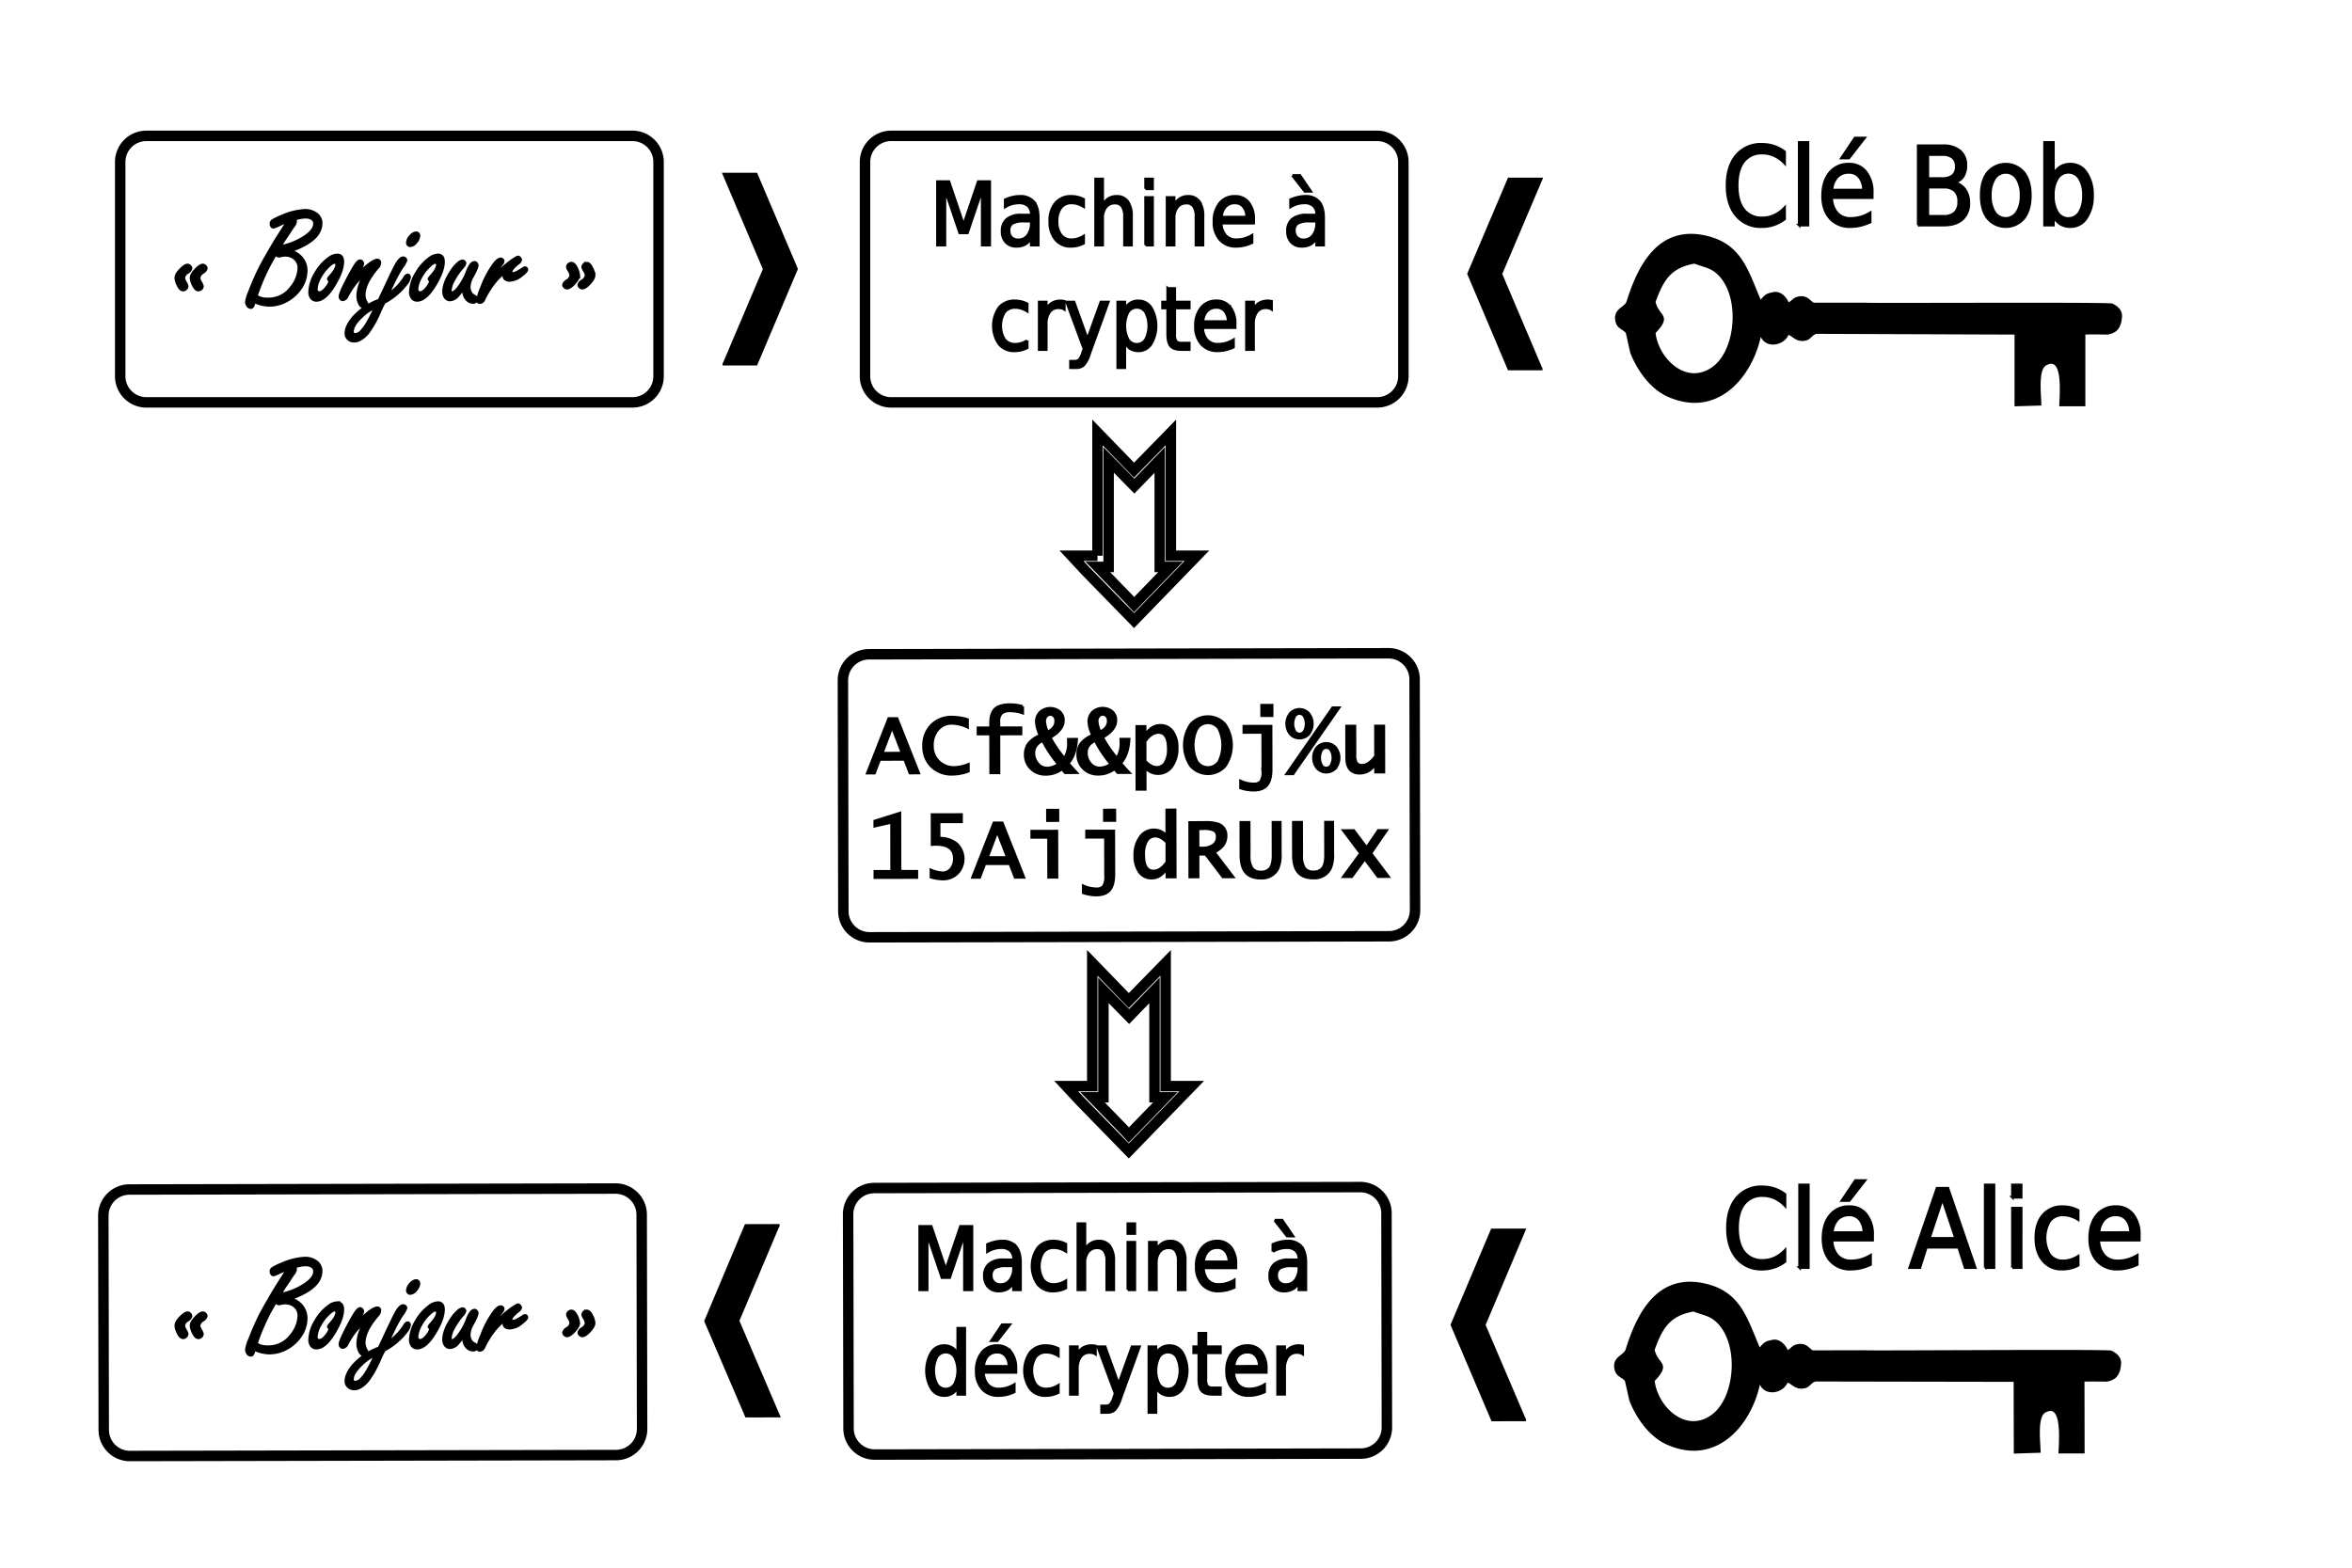 <svg xmlns="http://www.w3.org/2000/svg" width="900" height="600" viewBox="0 0 900 600">
  <defs>
    <style>
      .cls-1 {
        fill: none;
        stroke-width: 4px;
      }

      .cls-1, .cls-2 {
        stroke: #000;
        fill-rule: evenodd;
      }

      .cls-2 {
        stroke-width: 1px;
      }
    </style>
  </defs>
  <g id="Plan_de_travail_1" data-name="Plan de travail 1">
    <g id="Partie_2" data-name="Partie 2">
      <path id="Rectangle_arrondi_1" data-name="Rectangle arrondi 1" class="cls-1" d="M49.519,455.259l186-.366a10,10,0,0,1,10.02,9.981l0.161,82a10,10,0,0,1-9.98,10.019l-186,.366a10,10,0,0,1-10.02-9.98l-0.161-82A10,10,0,0,1,49.519,455.259Z"/>
      <path id="_Bonjour_" data-name="« Bonjour »" class="cls-2" d="M69.193,103.036q-1.931,1.878-1.931,3.359a7.391,7.391,0,0,0,.82,2.724q0.9,1.905,2.01,1.9a1.465,1.465,0,0,0,1.058-.476,1.439,1.439,0,0,0,.476-1.031,4.6,4.6,0,0,0-.661-1.481,3.91,3.91,0,0,1-.635-1.746,2.938,2.938,0,0,1,1.481-1.984,2.623,2.623,0,0,0,1.3-1.613,1.364,1.364,0,0,0-.423-0.846,1.26,1.26,0,0,0-.952-0.423q-0.926,0-2.539,1.613h0Zm5.845,0q-1.931,1.93-1.931,3.359a7.385,7.385,0,0,0,.82,2.724q0.9,1.905,2.01,1.9a1.552,1.552,0,0,0,1.084-.476,1.478,1.478,0,0,0,.45-1.031,4.959,4.959,0,0,0-.661-1.481,3.91,3.91,0,0,1-.635-1.746,2.939,2.939,0,0,1,1.481-1.984,2.623,2.623,0,0,0,1.3-1.613,1.364,1.364,0,0,0-.423-0.846,1.259,1.259,0,0,0-.952-0.423q-0.952,0-2.539,1.613h0Zm42.794-10.077q5.052-3.174,5.052-7.538a4.333,4.333,0,0,0-1.746-3.518,7.043,7.043,0,0,0-4.549-1.4,24.837,24.837,0,0,0-8.755,2.2,19.736,19.736,0,0,0-3.6,1.772,1.327,1.327,0,0,0-.555,1.19,1.523,1.523,0,0,0,.291.926,0.841,0.841,0,0,0,.687.4,9.111,9.111,0,0,0,1.984-.793,27.042,27.042,0,0,1,3.306-1.375q-0.635,1.085-1.322,2.142-2.883,4.47-4.417,7.062-3.492,6-4.6,8.146a103.506,103.506,0,0,0-4.179,9.548,14.37,14.37,0,0,0-1.164,3.888,2.25,2.25,0,0,0,.4,1.243,1.579,1.579,0,0,0,1.322.873q0.74,0,1.084-1.243,0.053-.238.291-0.952a14.273,14.273,0,0,0,5.713,1.348,13.784,13.784,0,0,0,6.638-1.745,15.091,15.091,0,0,0,5.263-4.734,12.09,12.09,0,0,0,2.2-6.877A7.434,7.434,0,0,0,115,98.222a9.529,9.529,0,0,0-3.756-2.248,28.306,28.306,0,0,0,6.586-3.015h0Zm-8.411-2.09Q110.9,88.7,111.193,88.2q0.768-1.164,1.058-1.561a3.511,3.511,0,0,0,.873-1.851,1.032,1.032,0,0,0-.45-0.846,17.113,17.113,0,0,1,2.249-.6,10.79,10.79,0,0,1,1.983-.2,4.334,4.334,0,0,1,2.222.476,2.2,2.2,0,0,1,1.216,1.984q0,2.751-4.6,5.528a25.056,25.056,0,0,1-8.463,3.2,36.713,36.713,0,0,1,2.142-3.465h0Zm-8.569,15.287a70.174,70.174,0,0,1,4.761-9.019,1.26,1.26,0,0,0,1.058.926,2.174,2.174,0,0,0,.476-0.053,9.8,9.8,0,0,1,1.957-.291,5.434,5.434,0,0,1,3.041.846,4.506,4.506,0,0,1,2.2,3.941,12.31,12.31,0,0,1-2.883,7.432,10.751,10.751,0,0,1-9.019,4.47,8.354,8.354,0,0,1-3.015-.45,9.785,9.785,0,0,1-1.322-.688,76.173,76.173,0,0,1,2.751-7.114h0ZM125.9,98.751a17.8,17.8,0,0,0-5.105,5.713,14.723,14.723,0,0,0-2.327,7.353,3.692,3.692,0,0,0,.37,1.719,2.362,2.362,0,0,0,2.248,1.428q3.306,0,6.85-5.845,3.254-5.4,3.253-8.913,0-2.645-2.168-2.645a5.645,5.645,0,0,0-3.121,1.19h0Zm0,9.68a8.211,8.211,0,0,1-1.032,1.64q-1.455,1.905-2.724,1.9a1.036,1.036,0,0,1-.873-0.476,1.362,1.362,0,0,1-.238-0.793,9.991,9.991,0,0,1,1.3-4.258,16.691,16.691,0,0,1,3.227-4.364q1.639-1.639,2.486-1.64a0.7,0.7,0,0,1,.661.4,0.793,0.793,0,0,1,.132.423q0,1.64-2.38,4.311a3.6,3.6,0,0,0-.846,1.164,1.448,1.448,0,0,0,.661.82,5.091,5.091,0,0,1-.37.872h0Zm12.166-5.818a3.373,3.373,0,0,0,.767-1.667,1.164,1.164,0,0,0-.37-0.846,0.939,0.939,0,0,0-.661-0.317q-0.715,0-1.72,1.454-1,1.482-2.75,4.761-3.253,6.057-3.253,7.485a1.288,1.288,0,0,0,.37.952,0.96,0.96,0,0,0,.74.318,2.185,2.185,0,0,0,1.693-1.4q3.094-5.846,6.692-8.146a15.29,15.29,0,0,0-2.7,7.908,6.437,6.437,0,0,0,.714,3.147,2.137,2.137,0,0,0,1.825,1.375,1.082,1.082,0,0,0,.82-0.37,0.834,0.834,0,0,0,.317-0.608,2.054,2.054,0,0,0-.37-0.952,5.318,5.318,0,0,1-.794-2.777q0-4.5,5.052-10.395a3.135,3.135,0,0,0,.926-1.877,0.962,0.962,0,0,0-1.032-1.138q-1.878,0-7.405,5.4-0.318.317-.661,0.634a28.107,28.107,0,0,1,1.8-2.935h0ZM135.182,121.5q-2.829,3.333-2.83,6.11a2.71,2.71,0,0,0,.635,1.825,3.159,3.159,0,0,0,2.486,1.163,4.716,4.716,0,0,0,2.433-.687,10.471,10.471,0,0,0,2.989-2.645,39.964,39.964,0,0,0,4.39-7.855,36.088,36.088,0,0,1,1.773-3.65,25.554,25.554,0,0,0,8.569-7.274,4.835,4.835,0,0,0,1.111-2.459,0.854,0.854,0,0,0-.238-0.582,0.653,0.653,0,0,0-.5-0.238,1.768,1.768,0,0,0-1.19,1,20.948,20.948,0,0,1-2.936,3.729,22.071,22.071,0,0,1-3.306,2.645q0.714-1.8,2.275-4.946a54.454,54.454,0,0,1,2.935-5.263,9.23,9.23,0,0,0,1.587-2.751,1,1,0,0,0-.317-0.661,1.075,1.075,0,0,0-.741-0.317q-1.244,0-2.8,2.778-1.005,1.8-4.311,8.913l-1.614,3.412-0.529,1.11a24.474,24.474,0,0,0-9.865,6.639h0Zm3.095,5.237a3.5,3.5,0,0,1-2.354,1.243,1.01,1.01,0,0,1-.767-0.278,1.168,1.168,0,0,1-.265-0.833q0-2.355,3.333-5.5a16.66,16.66,0,0,1,5.342-3.7q-3.227,7.062-5.289,9.072h0Zm18.99-36.579a4.015,4.015,0,0,0-1.4,2.671,1.3,1.3,0,0,0,.291.873,1.107,1.107,0,0,0,.846.37,3.011,3.011,0,0,0,2.143-1.3,3.955,3.955,0,0,0,1.163-2.46,1.064,1.064,0,0,0-1.19-1.217,2.823,2.823,0,0,0-1.851,1.058h0Zm7.167,8.6a17.792,17.792,0,0,0-5.1,5.713A14.715,14.715,0,0,0,157,111.817a3.7,3.7,0,0,0,.37,1.719,2.363,2.363,0,0,0,2.249,1.428q3.306,0,6.85-5.845,3.253-5.4,3.253-8.913,0-2.645-2.169-2.645a5.645,5.645,0,0,0-3.121,1.19h0Zm0,9.68a8.16,8.16,0,0,1-1.031,1.64q-1.455,1.905-2.724,1.9a1.036,1.036,0,0,1-.873-0.476,1.355,1.355,0,0,1-.238-0.793,9.991,9.991,0,0,1,1.3-4.258,16.686,16.686,0,0,1,3.226-4.364q1.639-1.639,2.487-1.64a0.7,0.7,0,0,1,.661.4,0.793,0.793,0,0,1,.132.423q0,1.64-2.38,4.311a3.594,3.594,0,0,0-.847,1.164,1.452,1.452,0,0,0,.662.82,5.058,5.058,0,0,1-.371.872h0Zm12.987,3.518a4.653,4.653,0,0,0,1.243,2.751,3.373,3.373,0,0,0,2.406,1.058,1.493,1.493,0,0,0,.992-0.344,1.04,1.04,0,0,0,.41-0.82,1.192,1.192,0,0,0-.582-1.111,5.693,5.693,0,0,1-1.454-1.005,4.539,4.539,0,0,1-.873-2.8,8.548,8.548,0,0,1,1.243-3.835q1.825-3.332,1.825-4.284a1.18,1.18,0,0,0-.344-0.82,0.956,0.956,0,0,0-.714-0.344,2,2,0,0,0-1.455.926,9.07,9.07,0,0,0-1.243,2.354,24.716,24.716,0,0,1-2.142,4.443q-2.408,3.862-3.756,3.861a0.612,0.612,0,0,1-.489-0.2,0.839,0.839,0,0,1-.172-0.569,9.673,9.673,0,0,1,1.322-4.02,27.11,27.11,0,0,1,3.333-4.813,3.349,3.349,0,0,0,.978-1.64,0.874,0.874,0,0,0-.264-0.582A0.961,0.961,0,0,0,177,99.836a2.965,2.965,0,0,0-1.692.872,13.882,13.882,0,0,0-2.672,3.148q-2.909,4.418-2.909,7.829a3.674,3.674,0,0,0,.5,1.957,2.238,2.238,0,0,0,2.01,1.163,4.259,4.259,0,0,0,3.041-1.692,27.794,27.794,0,0,0,2.01-2.539q0.079,1.137.133,1.375h0Zm13.2-9.125,1.4-1.772a2.164,2.164,0,0,0,.529-1.111,0.8,0.8,0,0,0-.344-0.661,1.058,1.058,0,0,0-.635-0.212q-1.03,0-2.565,1.983a36.62,36.62,0,0,0-4.761,9.019,20.955,20.955,0,0,0-1.534,4.814,0.843,0.843,0,0,0,.979.926,1.776,1.776,0,0,0,1.507-1.217,36.741,36.741,0,0,1,3.254-5.475,26.148,26.148,0,0,1,4.919-5.078,2.846,2.846,0,0,0-.555,1.507,1.42,1.42,0,0,0,.608,1.323,2.869,2.869,0,0,0,1.56.45,7.477,7.477,0,0,0,4.417-1.746q2.221-1.64,2.222-2.433a0.709,0.709,0,0,0-.238-0.5,0.609,0.609,0,0,0-.423-0.211,1.54,1.54,0,0,0-.794.317q-2.776,1.878-3.914,1.878a0.576,0.576,0,0,1-.688-0.609q0-1.083,2.7-3.226a2.222,2.222,0,0,0,1-1.3,1,1,0,0,0-.238-0.582,1.063,1.063,0,0,0-.793-0.582,2.7,2.7,0,0,0-.873.4,24.8,24.8,0,0,0-2.592,1.772,51.563,51.563,0,0,0-5.978,5.422,13.972,13.972,0,0,1,1.825-3.095h0Zm32.8-1.64a1.481,1.481,0,0,0-.45,1.032,4.741,4.741,0,0,0,.661,1.455,3.918,3.918,0,0,1,.635,1.772,2.937,2.937,0,0,1-1.481,1.983,2.56,2.56,0,0,0-1.323,1.587,1.286,1.286,0,0,0,.424.847,1.341,1.341,0,0,0,.978.423q0.978,0,2.539-1.587,1.931-1.984,1.931-3.333a7.23,7.23,0,0,0-.82-2.75q-0.9-1.905-2.01-1.905a1.553,1.553,0,0,0-1.084.476h0Zm-5.872,0a1.481,1.481,0,0,0-.45,1.032,4.755,4.755,0,0,0,.662,1.455,3.914,3.914,0,0,1,.634,1.772,2.937,2.937,0,0,1-1.481,1.983,2.552,2.552,0,0,0-1.3,1.587,1.289,1.289,0,0,0,.423.847,1.345,1.345,0,0,0,.979.423q0.952,0,2.513-1.587,1.93-1.984,1.93-3.333a7.212,7.212,0,0,0-.82-2.75q-0.9-1.905-2.01-1.905a1.555,1.555,0,0,0-1.084.476h0Z"/>
      <path id="Rectangle_arrondi_1-2" data-name="Rectangle arrondi 1" class="cls-1" d="M334.518,454.7l186-.366a10,10,0,0,1,10.019,9.98l0.162,82a10,10,0,0,1-9.981,10.02l-186,.366a10,10,0,0,1-10.02-9.981l-0.161-82A10,10,0,0,1,334.518,454.7Z"/>
      <path id="Machine_à_décrypter" data-name="Machine à décrypter" class="cls-2" d="M351.925,493.658h2.865V472.32l5.648,16.667H363.4l5.648-16.667v21.338h2.881v-24.3h-4.411l-5.6,16.537-5.583-16.537h-4.411v24.3Zm35.889-9.163v0.667a7.529,7.529,0,0,1-1.351,4.7,4.3,4.3,0,0,1-3.6,1.766,3.49,3.49,0,0,1-2.571-.936,3.4,3.4,0,0,1-.944-2.531,3.132,3.132,0,0,1,1.261-2.832,8.819,8.819,0,0,1,4.533-.83h2.669Zm0.944-7.455a6.627,6.627,0,0,0-5.322-2.05,12.146,12.146,0,0,0-2.71.317,16.821,16.821,0,0,0-2.873.952v2.767a10.374,10.374,0,0,1,2.572-1.123,10.093,10.093,0,0,1,2.734-.374,4.862,4.862,0,0,1,3.434,1.131,4.143,4.143,0,0,1,1.221,3.2v0.293h-3.776a8.382,8.382,0,0,0-5.526,1.563,5.735,5.735,0,0,0-1.847,4.638,5.885,5.885,0,0,0,1.481,4.208,5.24,5.24,0,0,0,4,1.57,6.69,6.69,0,0,0,3.377-.789,6.12,6.12,0,0,0,2.287-2.45v2.767h2.7v-10.4Q390.516,479.091,388.758,477.04Zm16.813-1.765a10.429,10.429,0,0,0-2.441-.285,7.55,7.55,0,0,0-6.03,2.555,12.261,12.261,0,0,0-.025,14,7.3,7.3,0,0,0,5.892,2.588,10.854,10.854,0,0,0,2.564-.293,10.2,10.2,0,0,0,2.335-.879v-2.767a9.844,9.844,0,0,1-2.287,1.05,7.886,7.886,0,0,1-2.319.35,4.889,4.889,0,0,1-4.085-1.847,10,10,0,0,1,0-10.368,4.892,4.892,0,0,1,4.085-1.847,7.886,7.886,0,0,1,2.319.35,9.881,9.881,0,0,1,2.287,1.049v-2.8A10.14,10.14,0,0,0,405.571,475.275Zm19.165,1.66a5,5,0,0,0-4.272-1.945,5.641,5.641,0,0,0-3.036.813,6.912,6.912,0,0,0-2.27,2.458v-9.928H412.44v25.325h2.718v-10.3a6.478,6.478,0,0,1,1.261-4.216,4.205,4.205,0,0,1,3.443-1.546,3.116,3.116,0,0,1,2.718,1.286,6.717,6.717,0,0,1,.911,3.873v10.905h2.7v-11A9.457,9.457,0,0,0,424.736,476.935Zm6.828,16.723h2.686V475.429h-2.686v18.229Zm0-21.533h2.686v-3.792h-2.686v3.792Zm20.516,4.81a5,5,0,0,0-4.272-1.945,5.636,5.636,0,0,0-3.036.813,6.912,6.912,0,0,0-2.27,2.458v-2.832h-2.718v18.229H442.5v-10.3a6.478,6.478,0,0,1,1.261-4.216,4.2,4.2,0,0,1,3.442-1.546,3.113,3.113,0,0,1,2.718,1.286,6.709,6.709,0,0,1,.912,3.873v10.905h2.7v-11A9.457,9.457,0,0,0,452.08,476.935Zm18.929,0.423a6.391,6.391,0,0,0-5.233-2.368,7.215,7.215,0,0,0-5.867,2.628,10.811,10.811,0,0,0-2.173,7.105,9.877,9.877,0,0,0,2.287,6.868,7.954,7.954,0,0,0,6.225,2.539,13.413,13.413,0,0,0,3.085-.358,15,15,0,0,0,2.97-1.041V489.9a12.585,12.585,0,0,1-2.889,1.269,10.768,10.768,0,0,1-3.019.423,5.418,5.418,0,0,1-4.175-1.619,7.336,7.336,0,0,1-1.685-4.712h12.4V483.8A9.9,9.9,0,0,0,471.009,477.358Zm-10.376,5.574a6.237,6.237,0,0,1,1.555-3.987,4.785,4.785,0,0,1,3.621-1.416,3.923,3.923,0,0,1,3.19,1.465,6.12,6.12,0,0,1,1.237,3.922ZM497.01,484.5v0.667a7.529,7.529,0,0,1-1.351,4.7,4.3,4.3,0,0,1-3.6,1.766,3.49,3.49,0,0,1-2.571-.936,3.4,3.4,0,0,1-.944-2.531,3.132,3.132,0,0,1,1.261-2.832,8.819,8.819,0,0,1,4.533-.83h2.669Zm0.944-7.455a6.627,6.627,0,0,0-5.322-2.05,12.146,12.146,0,0,0-2.71.317,16.821,16.821,0,0,0-2.873.952v2.767a10.374,10.374,0,0,1,2.572-1.123,10.093,10.093,0,0,1,2.734-.374,4.862,4.862,0,0,1,3.434,1.131,4.143,4.143,0,0,1,1.221,3.2v0.293h-3.776a8.382,8.382,0,0,0-5.526,1.563,5.735,5.735,0,0,0-1.847,4.638,5.885,5.885,0,0,0,1.481,4.208,5.24,5.24,0,0,0,4,1.57,6.69,6.69,0,0,0,3.377-.789,6.12,6.12,0,0,0,2.287-2.45v2.767h2.7v-10.4Q499.712,479.091,497.954,477.04ZM487.749,467l4.769,6.087h2.246L490.63,467h-2.881ZM364.334,515.779a5.877,5.877,0,0,0-3.117-.789,5.688,5.688,0,0,0-4.842,2.636,13.829,13.829,0,0,0,0,13.868,5.688,5.688,0,0,0,4.842,2.636,5.877,5.877,0,0,0,3.117-.789,5.948,5.948,0,0,0,2.14-2.417v2.734h2.7V508.333h-2.7V518.2A5.954,5.954,0,0,0,364.334,515.779Zm-5.819,3.6a3.951,3.951,0,0,1,6.73,0,11.548,11.548,0,0,1,0,10.368,3.951,3.951,0,0,1-6.73,0A11.615,11.615,0,0,1,358.515,519.376Zm28.312-2.018a6.391,6.391,0,0,0-5.233-2.368,7.215,7.215,0,0,0-5.867,2.628,10.811,10.811,0,0,0-2.173,7.1,9.877,9.877,0,0,0,2.287,6.868,7.954,7.954,0,0,0,6.225,2.539,13.413,13.413,0,0,0,3.085-.358,15,15,0,0,0,2.97-1.041V529.9a12.585,12.585,0,0,1-2.889,1.269,10.773,10.773,0,0,1-3.019.423,5.418,5.418,0,0,1-4.175-1.619,7.336,7.336,0,0,1-1.685-4.712h12.4v-1.465A9.9,9.9,0,0,0,386.827,517.358Zm-10.376,5.574a6.242,6.242,0,0,1,1.554-3.987,4.788,4.788,0,0,1,3.622-1.416,3.923,3.923,0,0,1,3.19,1.465,6.12,6.12,0,0,1,1.237,3.922Zm2.914-9.814h2.246l4.768-6.12h-2.913Zm23.323,2.157a10.429,10.429,0,0,0-2.441-.285,7.553,7.553,0,0,0-6.031,2.555,12.264,12.264,0,0,0-.024,14,7.3,7.3,0,0,0,5.892,2.588,10.845,10.845,0,0,0,2.563-.293,10.189,10.189,0,0,0,2.336-.879v-2.766a9.9,9.9,0,0,1-2.287,1.049,7.886,7.886,0,0,1-2.319.35,4.889,4.889,0,0,1-4.085-1.847,10,10,0,0,1,0-10.368,4.892,4.892,0,0,1,4.085-1.847,7.92,7.92,0,0,1,2.319.35,9.863,9.863,0,0,1,2.287,1.05v-2.8A10.188,10.188,0,0,0,402.688,515.275Zm16.471-.123c-0.271-.054-0.52-0.094-0.748-0.122a5.3,5.3,0,0,0-.619-0.04,6.4,6.4,0,0,0-3.3.8,5.837,5.837,0,0,0-2.213,2.466v-2.832h-2.718v18.229h2.718v-9.6a7.892,7.892,0,0,1,1.22-4.744,4.107,4.107,0,0,1,3.516-1.652,4.7,4.7,0,0,1,1.172.138,3.392,3.392,0,0,1,.993.432Zm16.862,0.277h-2.864l-5.127,14.258L422.9,515.429h-2.848l6.64,17.936-0.488,1.368a7.688,7.688,0,0,1-1.367,2.766,2.41,2.41,0,0,1-1.726.586h-1.578v2.507h2.148a4.129,4.129,0,0,0,2.9-.993,11.135,11.135,0,0,0,2.222-4.248Zm8.456,17.912a5.84,5.84,0,0,0,3.1.789,5.7,5.7,0,0,0,4.859-2.636,13.836,13.836,0,0,0,0-13.868,5.7,5.7,0,0,0-4.859-2.636,5.84,5.84,0,0,0-3.1.789,5.956,5.956,0,0,0-2.141,2.417v-2.767h-2.718v25.163h2.718v-9.668A5.95,5.95,0,0,0,444.477,533.341Zm5.8-3.6a3.944,3.944,0,0,1-6.722,0,11.615,11.615,0,0,1,0-10.368,3.944,3.944,0,0,1,6.722,0A11.615,11.615,0,0,1,450.279,529.744Zm8.447-19.491v5.176h-1.969v2.328h1.969v9.9q0,3.418,1.189,4.712t4.3,1.294H467v-2.506h-2.784a2.908,2.908,0,0,1-2.221-.635,4.891,4.891,0,0,1-.545-2.865v-9.9H467v-2.328h-5.55v-5.176h-2.719Zm23.9,7.1a6.391,6.391,0,0,0-5.233-2.368,7.215,7.215,0,0,0-5.867,2.628,10.811,10.811,0,0,0-2.173,7.1,9.881,9.881,0,0,0,2.286,6.868,7.957,7.957,0,0,0,6.226,2.539,13.4,13.4,0,0,0,3.084-.358,14.989,14.989,0,0,0,2.971-1.041V529.9a12.585,12.585,0,0,1-2.889,1.269,10.773,10.773,0,0,1-3.019.423,5.417,5.417,0,0,1-4.175-1.619,7.33,7.33,0,0,1-1.685-4.712h12.4v-1.465A9.9,9.9,0,0,0,482.628,517.358Zm-10.376,5.574a6.242,6.242,0,0,1,1.554-3.987,4.787,4.787,0,0,1,3.622-1.416,3.924,3.924,0,0,1,3.19,1.465,6.12,6.12,0,0,1,1.237,3.922Zm26.221-7.78c-0.272-.054-0.521-0.094-0.749-0.122a5.3,5.3,0,0,0-.619-0.04,6.4,6.4,0,0,0-3.3.8,5.837,5.837,0,0,0-2.213,2.466v-2.832H488.87v18.229h2.718v-9.6a7.892,7.892,0,0,1,1.22-4.744,4.107,4.107,0,0,1,3.516-1.652,4.7,4.7,0,0,1,1.172.138,3.392,3.392,0,0,1,.993.432Z"/>
      <path id="Chevron_Med_1" data-name="Chevron Med 1" class="cls-2" d="M298.008,541.971L285.58,542,270,505.618l15.388-36.6,12.427-.032c0,0.044,0,.088,0,0.132-0.091.175-.181,0.351-0.271,0.526l-15.118,35.809v0.131Q290.219,523.777,298.008,541.971Z"/>
      <path id="Chevron_Med_1-2" data-name="Chevron Med 1" class="cls-2" d="M583.3,470.7l-12.372.025-15.343,36.332q7.743,18.2,15.486,36.4l12.372-.025V543.3l-0.272-.523-15.214-35.617v-0.131Z"/>
      <path id="Clé_Bob" data-name="Clé Bob" class="cls-2" d="M678.82,55.955a14.583,14.583,0,0,0-4.619-.722,12.116,12.116,0,0,0-9.785,4.222Q660.855,63.676,660.855,71q0,7.3,3.561,11.526a12.115,12.115,0,0,0,9.785,4.222,14.052,14.052,0,0,0,8.688-2.93V79.524a13.072,13.072,0,0,1-3.988,2.889,10.788,10.788,0,0,1-4.5.956,8.567,8.567,0,0,1-7.172-3.184Q664.742,77,664.741,71q0-6.022,2.492-9.206a8.568,8.568,0,0,1,7.172-3.184,10.793,10.793,0,0,1,4.5.956,13.082,13.082,0,0,1,3.988,2.889V58.121A13.886,13.886,0,0,0,678.82,55.955Zm9.643,30.2h3.357V54.5h-3.357V86.157Zm25.544-20.376a7.991,7.991,0,0,0-6.541-2.96,9.022,9.022,0,0,0-7.335,3.286q-2.715,3.286-2.716,8.881,0,5.412,2.859,8.586a9.944,9.944,0,0,0,7.782,3.174,16.784,16.784,0,0,0,3.855-.448,18.723,18.723,0,0,0,3.713-1.3v-3.54a15.734,15.734,0,0,1-3.611,1.587,13.451,13.451,0,0,1-3.774.529,6.774,6.774,0,0,1-5.219-2.024,9.168,9.168,0,0,1-2.105-5.89h15.5V73.828A12.377,12.377,0,0,0,714.007,65.781Zm-12.97,6.968a7.8,7.8,0,0,1,1.943-4.984A5.981,5.981,0,0,1,707.506,66a4.906,4.906,0,0,1,3.988,1.831,7.648,7.648,0,0,1,1.546,4.9Zm3.641-12.268h2.808l5.961-7.65h-3.642Zm38.941,11.169A6.261,6.261,0,0,1,748.044,73a5.529,5.529,0,0,1,1.434,4.2,5.569,5.569,0,0,1-1.434,4.2,6.2,6.2,0,0,1-4.425,1.373H737.7V71.651h5.921Zm-0.448-12.492A6.1,6.1,0,0,1,747.21,60.3a4.277,4.277,0,0,1,1.332,3.438,4.27,4.27,0,0,1-1.332,3.448,6.134,6.134,0,0,1-4.039,1.129H737.7V59.159h5.473Zm-9.175,27H743.8q4.6,0,7.09-2.218a7.976,7.976,0,0,0,2.492-6.287,8.527,8.527,0,0,0-1.5-5.157,7.075,7.075,0,0,0-4.252-2.716,5.128,5.128,0,0,0,3.448-2.055,7.522,7.522,0,0,0,1.17-4.435,6.9,6.9,0,0,0-2.289-5.554,9.76,9.76,0,0,0-6.52-1.953H734V86.157Zm37.78-17.792a11.506,11.506,0,0,1,1.567,6.419,11.5,11.5,0,0,1-1.567,6.429,5.071,5.071,0,0,1-8.565.01,11.486,11.486,0,0,1-1.567-6.439,11.435,11.435,0,0,1,1.577-6.439A5.057,5.057,0,0,1,771.776,68.365ZM760.6,66q-2.493,3.174-2.493,8.789,0,5.6,2.493,8.779a9.084,9.084,0,0,0,13.814,0q2.513-3.184,2.513-8.779,0-5.615-2.513-8.789A9.1,9.1,0,0,0,760.6,66Zm35.085,15.269a4.931,4.931,0,0,1-8.4,0,11.821,11.821,0,0,1-1.526-6.48,11.822,11.822,0,0,1,1.526-6.48,4.931,4.931,0,0,1,8.4,0,11.822,11.822,0,0,1,1.526,6.48A11.821,11.821,0,0,1,795.682,81.264ZM785.753,54.5h-3.4V86.157h3.4V82.739a7.427,7.427,0,0,0,2.676,3.021,7.3,7.3,0,0,0,3.875.987,7.127,7.127,0,0,0,6.073-3.3,14.708,14.708,0,0,0,2.33-8.667,14.708,14.708,0,0,0-2.33-8.667,7.127,7.127,0,0,0-6.073-3.3,7.3,7.3,0,0,0-3.875.987,7.43,7.43,0,0,0-2.676,3.021V54.5Z"/>
      <path id="Clef_1" data-name="Clef 1" class="cls-2" d="M771.03,528.373q0.027,13.72.054,27.445l9.261-.3c-0.18-5.059-1.234-13.728,2.215-15.407,6.905-3.545,5.886,9.874,5.645,15.672l8.981-.018-0.054-27.446c2.535-.134,8.624-0.028,8.982-0.017,0.208-.038.413-0.083,0.611-0.136a6.131,6.131,0,0,0,2.386-1.082c1.166-.983,1.954-2.678,2.042-5.514a3.861,3.861,0,0,0-.284-1.4,4.989,4.989,0,0,0-1.687-1.957,9.071,9.071,0,0,0-1.449-.834c-4.87-.546-92.8.148-93.983-0.1l-20.209.04c-1.585-.713-2.521-3.279-6.179-2.229-1.5.431-1.974,1.774-3.645,2.248-0.6-2.215-3.184-4.929-5.9-3.909-2.839.373-3.22,1.834-4.764,3.37,0-.187,0-0.373,0-0.56-4.9-11.359-7.24-21.083-19.975-24.326-18.972-4.832-26.545,11.87-30.546,24.7-0.83,2.665-5.333,2.826-4.2,7.57,0.592,2.468,2.851,2.554,3.938,4.193q0.849,3.779,1.7,7.559c2.637,6.7,7.612,13.636,14.066,16.5,19.322,8.562,32.173-8.429,35.039-23.313h0.561c1.6,5.011,8.684,3.758,10.1-.58,2.316,0.555,3.378,3.19,7.022,2.227,1.639-.433,2.405-2.655,4.486-2.529ZM648.04,501.449c3.491,1.353,5.9,1.562,8.428,3.624,9.7,7.925,8.4,29.64-1.051,36.69-10.534,7.857-21.766-3.354-22.761-13.4,6.566-6.9,1.291-5.686-.023-11.763C635.646,508.341,638.345,503.171,648.04,501.449Z"/>
    </g>
    <g id="Inter_partie" data-name="Inter partie">
      <path id="Rectangle_arrondi_1-3" data-name="Rectangle arrondi 1" class="cls-1" d="M332.522,250.413l198.761-.391A10,10,0,0,1,541.3,260l0.174,88.318a10,10,0,0,1-9.981,10.02l-198.761.391a10,10,0,0,1-10.019-9.98l-0.174-88.319A10,10,0,0,1,332.522,250.413Z"/>
      <path id="ACf_pOj_u15AijdRUUx9" data-name="ACf&amp;&amp;pOj%u15AijdRUUx9" class="cls-2" d="M334.635,295.893l1.994-5.228,9.543-.019,1.982,5.221,3.394-.007-8.277-20.866-3.206.006-8.195,20.9Zm6.722-17.624,3.851,9.97-7.624.015Zm29.195,14.266a15.1,15.1,0,0,1-5.287,1.182,8.084,8.084,0,0,1-8.448-8.414,8.824,8.824,0,0,1,2.08-6.059,6.784,6.784,0,0,1,5.325-2.387,14.507,14.507,0,0,1,6.025,1.469l0-2.945a20.771,20.771,0,0,0-5.927-.933,10.638,10.638,0,0,0-7.9,3.076,10.874,10.874,0,0,0-3.012,8,10.507,10.507,0,0,0,3.06,7.847,10.954,10.954,0,0,0,8.029,2.971,18.043,18.043,0,0,0,6.069-1.167Zm11.725,3.265-0.029-14.86,8.447-.017,0-2.409-8.447.017,0-2.214a4.421,4.421,0,0,1,.978-3.281,4.97,4.97,0,0,1,3.441-.943,14.166,14.166,0,0,1,4.689.821l0-2.539a17,17,0,0,0-4.933-.69q-3.939.007-5.661,1.638t-1.715,5.342l0,1.872-4.818.01,0,2.408,4.818-.009,0.029,14.86Zm29.736-.059q-1.693-1.786-3.225-3.607,2.871-3.195,3.2-9.218l-3.206.006,0.035,1.237a10.683,10.683,0,0,1-1.512,6.058,45.815,45.815,0,0,1-5.445-7.965q5.076-2.907,5.068-6.537a4.338,4.338,0,0,0-1.422-3.358,5.786,5.786,0,0,0-7.495.186,5.136,5.136,0,0,0-1.465,3.811A13.179,13.179,0,0,0,398,281.462a10.81,10.81,0,0,0-4.372,3.028,6.77,6.77,0,0,0-1.326,4.291,7.266,7.266,0,0,0,2.232,5.44,7.746,7.746,0,0,0,5.628,2.146,9.879,9.879,0,0,0,6.213-2.063l1.207,1.446Zm-11.282-1.784a4.6,4.6,0,0,1-3.6-1.7,6.123,6.123,0,0,1-1.489-4.148q-0.006-2.994,3.327-4.645a47.218,47.218,0,0,0,5.991,8.989,7.5,7.5,0,0,1-4.228,1.506h0Zm-0.98-17.935a2.673,2.673,0,0,1,.629-1.8,1.937,1.937,0,0,1,1.523-.744,1.841,1.841,0,0,1,1.484.689,2.694,2.694,0,0,1,.58,1.781q0,2.7-3.07,4.173a11.027,11.027,0,0,1-1.146-4.1h0ZM432.1,295.7q-1.694-1.788-3.225-3.607,2.87-3.2,3.2-9.219l-3.207.006,0.035,1.237a10.679,10.679,0,0,1-1.511,6.058,45.777,45.777,0,0,1-5.445-7.965q5.075-2.906,5.068-6.536a4.341,4.341,0,0,0-1.423-3.358,5.786,5.786,0,0,0-7.494.185,5.135,5.135,0,0,0-1.466,3.812,13.2,13.2,0,0,0,1.459,5.107,10.822,10.822,0,0,0-4.372,3.028,6.779,6.779,0,0,0-1.327,4.292,7.27,7.27,0,0,0,2.233,5.44,7.739,7.739,0,0,0,5.627,2.145,9.874,9.874,0,0,0,6.214-2.063l1.207,1.446Zm-11.283-1.785a4.589,4.589,0,0,1-3.6-1.7,6.115,6.115,0,0,1-1.489-4.147q-0.006-3,3.327-4.645a47.245,47.245,0,0,0,5.991,8.988,7.5,7.5,0,0,1-4.229,1.506h0Zm-0.979-17.934a2.678,2.678,0,0,1,.629-1.8,1.937,1.937,0,0,1,1.522-.743,1.841,1.841,0,0,1,1.485.688,2.692,2.692,0,0,1,.579,1.781q0.006,2.7-3.069,4.173a11.023,11.023,0,0,1-1.146-4.1h0Zm18.394,26.136-0.016-8.431a6.054,6.054,0,0,0,4.839,2.4,6.414,6.414,0,0,0,5.365-2.729,11.5,11.5,0,0,0,2.037-7.116,10.336,10.336,0,0,0-1.746-6.32,5.6,5.6,0,0,0-4.749-2.31q-3.45.006-5.77,3.722l-0.007-3.32-3.206.006,0.047,24.105Zm-0.036-18.376q2.387-3.39,5.1-3.395,3.728-.007,3.74,6.242a9.843,9.843,0,0,1-1.154,5.219,3.663,3.663,0,0,1-3.276,1.87q-2.164,0-4.4-2.4Zm17.444,9.446a8.8,8.8,0,0,0,13.18-.025,14.2,14.2,0,0,0-.032-15.951,8.8,8.8,0,0,0-13.179.026A14.2,14.2,0,0,0,455.638,293.189Zm2.4-14.3a5.012,5.012,0,0,1,8.326-.016,14.343,14.343,0,0,1,.024,12.63,5.01,5.01,0,0,1-8.325.017A14.421,14.421,0,0,1,458.033,278.894Zm21.621,23.55q3.531-.007,5.147-1.908t1.608-6.021l-0.033-16.6-10.433.021,0,2.408,7.227-.014,0.029,14.828a6.892,6.892,0,0,1-.749,3.834,3.281,3.281,0,0,1-2.806,1.039,11.925,11.925,0,0,1-4.966-1.129l0,2.7a16.3,16.3,0,0,0,4.966.842h0Zm7.121-28.53-0.008-4.02-4.02.008,0.008,4.02Zm8.019,22.266,17.594-25.327-2.442,0-17.593,25.327Zm6.009-15.221a6.379,6.379,0,0,0-.016-7.935,4.826,4.826,0,0,0-7.08.014,6.382,6.382,0,0,0,.016,7.935A4.809,4.809,0,0,0,500.8,280.959Zm-5.365-1.127a6.112,6.112,0,0,1-.011-5.652,2.071,2.071,0,0,1,3.637-.007,6.051,6.051,0,0,1,.011,5.652A2.071,2.071,0,0,1,495.438,279.832Zm15.612,14.162a6.373,6.373,0,0,0-.016-7.931,4.813,4.813,0,0,0-7.08.014,6.377,6.377,0,0,0,.016,7.931A4.813,4.813,0,0,0,511.05,293.994Zm-5.365-1.129a6.112,6.112,0,0,1-.011-5.652,2.071,2.071,0,0,1,3.637-.007,6.051,6.051,0,0,1,.011,5.652A2.071,2.071,0,0,1,505.685,292.865Zm20.633-15.025L526.34,289.4q-2.63,3.489-5.038,3.493a2.5,2.5,0,0,1-2.167-.866,5.171,5.171,0,0,1-.64-2.953l-0.022-11.214-3.207.006,0.024,12.093q0.012,5.989,5.025,5.98a6.759,6.759,0,0,0,6.031-3.739l0.006,3.32,3.207-.006-0.035-17.676ZM350.83,335.862l0-2.409-6.429.012-0.044-22.282-9.63,3.03,0,1.986,6.427-1.461,0.036,18.734-6.429.012,0,2.409Zm9.9,0.582a7.76,7.76,0,0,0,5.628-2.192,7.962,7.962,0,0,0-.25-11.311,9.928,9.928,0,0,0-6.743-2.135l-0.012-6.25,8.594-.017-0.006-2.8-11.3.023,0.023,11.49q0.829-.066,1.432-0.068,7.063-.014,7.075,5.374a5.95,5.95,0,0,1-1.27,3.933,4.058,4.058,0,0,1-3.261,1.545,12.943,12.943,0,0,1-4.413-1.066l0.006,2.751a16.82,16.82,0,0,0,4.493.723h0Zm14.157-.63,1.994-5.228,9.543-.019,1.982,5.221,3.394-.007-8.277-20.866-3.206.006-8.194,20.9Zm6.722-17.624,3.851,9.97-7.624.015Zm22.854,17.566-0.035-17.676-9.635.019,0,2.409,6.429-.013,0.03,15.267Zm0.364-21.68-0.008-4.021-4.02.008,0.008,4.02Zm14.656,28.486q3.531-.006,5.147-1.907t1.608-6.021l-0.033-16.6-10.432.021,0,2.409,7.227-.014,0.029,14.827a6.9,6.9,0,0,1-.749,3.835,3.283,3.283,0,0,1-2.806,1.039,11.93,11.93,0,0,1-4.966-1.13l0,2.7a16.27,16.27,0,0,0,4.966.842h0Zm7.121-28.529-0.007-4.02-4.021.007,0.008,4.021Zm23.106,21.634-0.05-25.7-3.207.007,0.02,10.042a6.058,6.058,0,0,0-4.839-2.4,6.425,6.425,0,0,0-5.365,2.721,11.464,11.464,0,0,0-2.037,7.109,10.371,10.371,0,0,0,1.746,6.327,5.577,5.577,0,0,0,4.732,2.319q3.452-.007,5.787-3.739l0.007,3.32Zm-3.217-5.723q-2.386,3.406-5.1,3.412-3.728.007-3.74-6.234a9.857,9.857,0,0,1,1.154-5.233,3.667,3.667,0,0,1,3.276-1.865q2.148,0,4.4,2.4Zm11.974,5.706-0.017-8.692,2.9-.005,6.609,8.678,3.881-.008-7.228-9.49a9.633,9.633,0,0,0,3.508-2.717,6.055,6.055,0,0,0,1.044-3.64,4.46,4.46,0,0,0-3.036-4.421,14.534,14.534,0,0,0-5.063-.593l-5.843.012,0.041,20.882Zm-0.037-18.473,1.97,0a9.109,9.109,0,0,1,4.2.66,2.627,2.627,0,0,1,1.144,2.477,3.661,3.661,0,0,1-1.507,3.086,6.65,6.65,0,0,1-4.1,1.15l-1.693,0Zm16.394,10.189q0.009,4.46,1.893,6.6t5.807,2.137a6.817,6.817,0,0,0,6.487-3.642,12.546,12.546,0,0,0,.916-5.634L489.9,314.706l-2.8,0,0.025,12.6q0.006,3.4-1.081,4.893a4.122,4.122,0,0,1-3.562,1.5,3.862,3.862,0,0,1-3.4-1.482,8.524,8.524,0,0,1-1.059-4.808L478,314.729l-3.207.006Zm20.085-.04q0.009,4.459,1.893,6.6t5.806,2.137a6.814,6.814,0,0,0,6.487-3.643,12.538,12.538,0,0,0,.917-5.633l-0.024-12.126-2.8.006,0.024,12.6q0.007,3.4-1.081,4.893a4.119,4.119,0,0,1-3.561,1.5,3.861,3.861,0,0,1-3.4-1.483,8.537,8.537,0,0,1-1.059-4.807l-0.025-12.679-3.206.006Zm22.363,8.208,4.953-6.767,5.072,6.747,4-.007-6.713-8.931,5.994-8.744-3.173.006-4.469,6.544-4.9-6.525-4,.008,6.56,8.728-6.558,8.947Z"/>
      <path id="Fleche_1" data-name="Fleche 1" class="cls-1" d="M419.956,212.694V165.509l13.985,14.425,14.1-14.425v47.185H458l-24.059,24.815-18.489-18.947L410,212.694h9.956Zm23.822,4.279V176.022l-9.719,10.024-9.837-10.024v40.951h-4.148l12.444,12.835,1.423,1.589,13.985-14.424h-4.148Z"/>
      <path id="Fleche2" class="cls-1" d="M417.956,415.694V368.509l13.985,14.425,14.1-14.425v47.185H456l-24.059,24.815-18.489-18.947L408,415.694h9.956Zm23.822,4.279V379.022l-9.719,10.024-9.837-10.024v40.951h-4.148l12.444,12.835,1.423,1.589,13.985-14.424h-4.148Z"/>
    </g>
    <g id="Partie_1" data-name="Partie 1">
      <path id="Rectangle_arrondi_1-4" data-name="Rectangle arrondi 1" class="cls-1" d="M56,52H242a10,10,0,0,1,10,10v82a10,10,0,0,1-10,10H56a10,10,0,0,1-10-10V62A10,10,0,0,1,56,52Z"/>
      <path id="Rectangle_arrondi_1-5" data-name="Rectangle arrondi 1" class="cls-1" d="M341,52H527a10,10,0,0,1,10,10v82a10,10,0,0,1-10,10H341a10,10,0,0,1-10-10V62A10,10,0,0,1,341,52Z"/>
      <path id="Machine_à_crypter" data-name="Machine à  crypter" class="cls-2" d="M358.718,93.809h2.865V72.471l5.648,16.667h2.962l5.648-16.667V93.809h2.881v-24.3h-4.411l-5.6,16.536-5.583-16.536h-4.411v24.3Zm35.889-9.163v0.667a7.528,7.528,0,0,1-1.351,4.7,4.3,4.3,0,0,1-3.6,1.766,3.493,3.493,0,0,1-2.572-.936,3.4,3.4,0,0,1-.944-2.531,3.133,3.133,0,0,1,1.262-2.832,8.815,8.815,0,0,1,4.533-.83h2.669Zm0.944-7.454a6.627,6.627,0,0,0-5.322-2.051,12.171,12.171,0,0,0-2.71.317,16.769,16.769,0,0,0-2.873.952v2.767a10.367,10.367,0,0,1,2.572-1.123,10.074,10.074,0,0,1,2.734-.374,4.863,4.863,0,0,1,3.434,1.131,4.144,4.144,0,0,1,1.221,3.2V82.3h-3.776a8.384,8.384,0,0,0-5.526,1.563,5.736,5.736,0,0,0-1.847,4.639,5.884,5.884,0,0,0,1.481,4.207,5.239,5.239,0,0,0,4,1.571,6.688,6.688,0,0,0,3.377-.789,6.122,6.122,0,0,0,2.287-2.45v2.767h2.7v-10.4Q397.309,79.242,395.551,77.191Zm16.813-1.766a10.445,10.445,0,0,0-2.441-.285,7.553,7.553,0,0,0-6.031,2.555,10.385,10.385,0,0,0-2.2,7.015,10.486,10.486,0,0,0,2.181,6.982,7.306,7.306,0,0,0,5.892,2.588,10.882,10.882,0,0,0,2.563-.293,10.216,10.216,0,0,0,2.336-.879V90.342a9.883,9.883,0,0,1-2.287,1.05,7.9,7.9,0,0,1-2.319.35,4.89,4.89,0,0,1-4.085-1.847,8.216,8.216,0,0,1-1.449-5.184,8.217,8.217,0,0,1,1.449-5.184,4.891,4.891,0,0,1,4.085-1.847,7.913,7.913,0,0,1,2.319.35,9.908,9.908,0,0,1,2.287,1.05v-2.8A10.2,10.2,0,0,0,412.364,75.425Zm19.165,1.66a5,5,0,0,0-4.272-1.945,5.635,5.635,0,0,0-3.036.814,6.909,6.909,0,0,0-2.27,2.458V68.483h-2.718V93.809h2.718v-10.3a6.478,6.478,0,0,1,1.261-4.215,4.2,4.2,0,0,1,3.442-1.546,3.116,3.116,0,0,1,2.719,1.286,6.72,6.72,0,0,1,.911,3.874V93.809h2.7v-11A9.458,9.458,0,0,0,431.529,77.085Zm6.828,16.724h2.685V75.579h-2.685V93.809Zm0-21.533h2.685V68.483h-2.685v3.792Zm20.516,4.81A5.005,5.005,0,0,0,454.6,75.14a5.631,5.631,0,0,0-3.035.814,6.911,6.911,0,0,0-2.271,2.458V75.579h-2.718V93.809h2.718v-10.3a6.478,6.478,0,0,1,1.262-4.215A4.2,4.2,0,0,1,454,77.744a3.113,3.113,0,0,1,2.718,1.286,6.711,6.711,0,0,1,.912,3.874V93.809h2.7v-11A9.458,9.458,0,0,0,458.873,77.085ZM477.8,77.508a6.392,6.392,0,0,0-5.233-2.368,7.214,7.214,0,0,0-5.867,2.629,10.809,10.809,0,0,0-2.173,7.1,9.879,9.879,0,0,0,2.287,6.869,7.955,7.955,0,0,0,6.225,2.539,13.435,13.435,0,0,0,3.085-.358,14.992,14.992,0,0,0,2.97-1.042V90.049a12.574,12.574,0,0,1-2.889,1.27,10.762,10.762,0,0,1-3.019.423,5.418,5.418,0,0,1-4.175-1.62,7.335,7.335,0,0,1-1.685-4.712h12.4V83.945A9.9,9.9,0,0,0,477.8,77.508Zm-10.376,5.575A6.243,6.243,0,0,1,468.98,79.1a4.787,4.787,0,0,1,3.622-1.416,3.925,3.925,0,0,1,3.19,1.465,6.122,6.122,0,0,1,1.237,3.922ZM503.8,84.645v0.667a7.528,7.528,0,0,1-1.351,4.7,4.3,4.3,0,0,1-3.6,1.766,3.493,3.493,0,0,1-2.572-.936,3.4,3.4,0,0,1-.944-2.531,3.133,3.133,0,0,1,1.262-2.832,8.812,8.812,0,0,1,4.533-.83H503.8Zm0.944-7.454a6.627,6.627,0,0,0-5.322-2.051,12.164,12.164,0,0,0-2.71.317,16.769,16.769,0,0,0-2.873.952v2.767a10.351,10.351,0,0,1,2.572-1.123,10.074,10.074,0,0,1,2.734-.374,4.865,4.865,0,0,1,3.434,1.131,4.144,4.144,0,0,1,1.221,3.2V82.3h-3.776a8.384,8.384,0,0,0-5.526,1.563,5.736,5.736,0,0,0-1.847,4.639,5.88,5.88,0,0,0,1.481,4.207,5.239,5.239,0,0,0,4,1.571,6.691,6.691,0,0,0,3.377-.789,6.122,6.122,0,0,0,2.287-2.45v2.767h2.7v-10.4Q506.505,79.242,504.747,77.191ZM494.542,67.149l4.769,6.087h2.246l-4.134-6.087h-2.881ZM390.774,115.425a10.429,10.429,0,0,0-2.441-.285A7.551,7.551,0,0,0,382.3,117.7a12.265,12.265,0,0,0-.024,14,7.307,7.307,0,0,0,5.892,2.588,10.9,10.9,0,0,0,2.563-.293,10.3,10.3,0,0,0,2.336-.879v-2.767a9.946,9.946,0,0,1-2.287,1.05,7.92,7.92,0,0,1-2.319.35,4.893,4.893,0,0,1-4.086-1.848,10,10,0,0,1,0-10.368,4.895,4.895,0,0,1,4.086-1.847,7.92,7.92,0,0,1,2.319.35,9.863,9.863,0,0,1,2.287,1.05v-2.8A10.236,10.236,0,0,0,390.774,115.425Zm16.471-.122c-0.271-.054-0.521-0.095-0.748-0.122a5.326,5.326,0,0,0-.619-0.041,6.4,6.4,0,0,0-3.3.806,5.84,5.84,0,0,0-2.213,2.465v-2.832h-2.719v18.23h2.719v-9.6a7.889,7.889,0,0,1,1.22-4.745,4.107,4.107,0,0,1,3.516-1.652,4.7,4.7,0,0,1,1.172.139,3.389,3.389,0,0,1,.993.431Zm16.862,0.276h-2.864l-5.127,14.258-5.127-14.258H408.14l6.641,17.937-0.488,1.367a7.7,7.7,0,0,1-1.367,2.767,2.414,2.414,0,0,1-1.726.586h-1.578v2.506h2.148a4.129,4.129,0,0,0,2.905-.993A11.135,11.135,0,0,0,416.9,135.5Zm8.456,17.912a5.841,5.841,0,0,0,3.1.79,5.7,5.7,0,0,0,4.859-2.637,13.834,13.834,0,0,0,0-13.867,5.7,5.7,0,0,0-4.859-2.637,5.84,5.84,0,0,0-3.1.789,5.949,5.949,0,0,0-2.141,2.417v-2.767H427.7v25.163h2.718v-9.668A5.943,5.943,0,0,0,432.563,133.491Zm5.8-3.6a3.944,3.944,0,0,1-6.722,0,11.615,11.615,0,0,1,0-10.368,3.944,3.944,0,0,1,6.722,0A11.615,11.615,0,0,1,438.365,129.894Zm8.447-19.49v5.175h-1.969v2.328h1.969v9.9q0,3.417,1.188,4.712t4.3,1.294h2.784V131.3H452.3a2.908,2.908,0,0,1-2.221-.635,4.888,4.888,0,0,1-.546-2.864v-9.9h5.551v-2.328H449.53V110.4h-2.718Zm23.9,7.1a6.392,6.392,0,0,0-5.233-2.368,7.216,7.216,0,0,0-5.868,2.629,10.811,10.811,0,0,0-2.172,7.1,9.884,9.884,0,0,0,2.286,6.869,7.961,7.961,0,0,0,6.226,2.539,13.453,13.453,0,0,0,3.084-.358,14.993,14.993,0,0,0,2.971-1.042v-2.832a12.585,12.585,0,0,1-2.889,1.269,10.744,10.744,0,0,1-3.02.424,5.416,5.416,0,0,1-4.174-1.62,7.328,7.328,0,0,1-1.685-4.712h12.4v-1.465A9.906,9.906,0,0,0,470.714,117.508Zm-10.376,5.575a6.243,6.243,0,0,1,1.554-3.988,4.786,4.786,0,0,1,3.621-1.416,3.926,3.926,0,0,1,3.191,1.465,6.125,6.125,0,0,1,1.237,3.922Zm26.22-7.78q-0.407-.081-0.748-0.122a5.312,5.312,0,0,0-.619-0.041,6.4,6.4,0,0,0-3.3.806,5.84,5.84,0,0,0-2.213,2.465v-2.832h-2.718v18.23h2.718v-9.6a7.889,7.889,0,0,1,1.22-4.745,4.107,4.107,0,0,1,3.516-1.652,4.7,4.7,0,0,1,1.172.139,3.389,3.389,0,0,1,.993.431Z"/>
      <path id="Clé_Alice" data-name="Clé Alice" class="cls-2" d="M678.97,454.955a14.564,14.564,0,0,0-4.619-.723,12.121,12.121,0,0,0-9.786,4.222q-3.56,4.223-3.56,11.546,0,7.3,3.56,11.525a12.118,12.118,0,0,0,9.786,4.222,14.06,14.06,0,0,0,8.688-2.93v-4.293a13.06,13.06,0,0,1-3.988,2.889,10.784,10.784,0,0,1-4.5.957,8.569,8.569,0,0,1-7.172-3.184Q664.892,476,664.891,470q0-6.022,2.492-9.206a8.567,8.567,0,0,1,7.172-3.184,10.8,10.8,0,0,1,4.5.956,13.094,13.094,0,0,1,3.988,2.889v-4.334A13.891,13.891,0,0,0,678.97,454.955Zm9.643,30.2h3.357V453.5h-3.357v31.657Zm25.543-20.376a7.989,7.989,0,0,0-6.54-2.96,9.021,9.021,0,0,0-7.335,3.286q-2.716,3.285-2.716,8.88,0,5.413,2.859,8.586a9.944,9.944,0,0,0,7.782,3.174,16.8,16.8,0,0,0,3.855-.448,18.691,18.691,0,0,0,3.713-1.3v-3.54a15.687,15.687,0,0,1-3.611,1.587,13.447,13.447,0,0,1-3.774.529,6.773,6.773,0,0,1-5.219-2.024,9.171,9.171,0,0,1-2.106-5.89h15.5v-1.831A12.373,12.373,0,0,0,714.156,464.781Zm-12.97,6.969a7.811,7.811,0,0,1,1.943-4.985,5.985,5.985,0,0,1,4.527-1.77,4.905,4.905,0,0,1,3.988,1.831,7.653,7.653,0,0,1,1.546,4.9Zm3.642-12.269h2.808l5.961-7.649h-3.642Zm43.5,14.466H738.255l5.025-15.117Zm-17.578,11.21h3.906l2.482-7.792h12.329l2.5,7.792h3.845L745.4,454.782h-4.211Zm28.89,0H763V453.5h-3.357v31.657Zm10.416,0h3.357V462.37h-3.357v22.787Zm0-26.917h3.357V453.5h-3.357v4.74Zm22.3,3.937a13.074,13.074,0,0,0-3.052-.356,9.438,9.438,0,0,0-7.538,3.194q-2.757,3.195-2.757,8.769,0,5.493,2.726,8.728a9.132,9.132,0,0,0,7.365,3.235,13.62,13.62,0,0,0,3.205-.366,12.793,12.793,0,0,0,2.919-1.1v-3.459a12.333,12.333,0,0,1-2.858,1.313,9.909,9.909,0,0,1-2.9.437,6.116,6.116,0,0,1-5.107-2.309,12.5,12.5,0,0,1,0-12.96A6.116,6.116,0,0,1,789.464,465a9.909,9.909,0,0,1,2.9.437,12.374,12.374,0,0,1,2.858,1.313v-3.5A12.794,12.794,0,0,0,792.353,462.177Zm23.854,2.6a7.991,7.991,0,0,0-6.541-2.96,9.02,9.02,0,0,0-7.334,3.286q-2.717,3.285-2.716,8.88,0,5.413,2.858,8.586a9.947,9.947,0,0,0,7.782,3.174,16.81,16.81,0,0,0,3.856-.448,18.713,18.713,0,0,0,3.713-1.3v-3.54a15.675,15.675,0,0,1-3.612,1.587,13.447,13.447,0,0,1-3.774.529,6.771,6.771,0,0,1-5.218-2.024,9.165,9.165,0,0,1-2.106-5.89h15.5v-1.831A12.379,12.379,0,0,0,816.207,464.781Zm-12.97,6.969a7.811,7.811,0,0,1,1.943-4.985,5.984,5.984,0,0,1,4.527-1.77,4.905,4.905,0,0,1,3.988,1.831,7.659,7.659,0,0,1,1.546,4.9Z"/>
      <path id="_Bonjour_2" data-name="« Bonjour »" class="cls-2" d="M69.193,504.036q-1.931,1.878-1.931,3.359a7.391,7.391,0,0,0,.82,2.724q0.9,1.9,2.01,1.9a1.465,1.465,0,0,0,1.058-.476,1.439,1.439,0,0,0,.476-1.031,4.6,4.6,0,0,0-.661-1.481,3.91,3.91,0,0,1-.635-1.746,2.938,2.938,0,0,1,1.481-1.984,2.623,2.623,0,0,0,1.3-1.613,1.364,1.364,0,0,0-.423-0.846,1.261,1.261,0,0,0-.952-0.424q-0.926,0-2.539,1.614h0Zm5.845,0q-1.931,1.93-1.931,3.359a7.385,7.385,0,0,0,.82,2.724q0.9,1.9,2.01,1.9a1.552,1.552,0,0,0,1.084-.476,1.478,1.478,0,0,0,.45-1.031,4.959,4.959,0,0,0-.661-1.481,3.91,3.91,0,0,1-.635-1.746,2.939,2.939,0,0,1,1.481-1.984,2.623,2.623,0,0,0,1.3-1.613,1.364,1.364,0,0,0-.423-0.846,1.26,1.26,0,0,0-.952-0.424q-0.952,0-2.539,1.614h0Zm42.794-10.077q5.052-3.174,5.052-7.538a4.335,4.335,0,0,0-1.746-3.518,7.045,7.045,0,0,0-4.549-1.4,24.842,24.842,0,0,0-8.755,2.195,19.71,19.71,0,0,0-3.6,1.772,1.327,1.327,0,0,0-.555,1.19,1.524,1.524,0,0,0,.291.926,0.842,0.842,0,0,0,.687.4,9.127,9.127,0,0,0,1.984-.794,26.97,26.97,0,0,1,3.306-1.375q-0.635,1.085-1.322,2.142-2.883,4.47-4.417,7.062-3.492,6-4.6,8.146a103.506,103.506,0,0,0-4.179,9.548,14.37,14.37,0,0,0-1.164,3.888,2.25,2.25,0,0,0,.4,1.243,1.579,1.579,0,0,0,1.322.873q0.74,0,1.084-1.243,0.053-.238.291-0.952a14.273,14.273,0,0,0,5.713,1.348,13.784,13.784,0,0,0,6.638-1.745,15.091,15.091,0,0,0,5.263-4.734,12.09,12.09,0,0,0,2.2-6.877,7.434,7.434,0,0,0-2.169-5.29,9.536,9.536,0,0,0-3.756-2.248,28.3,28.3,0,0,0,6.586-3.015h0Zm-8.411-2.089q1.482-2.169,1.772-2.672,0.768-1.162,1.058-1.56a3.513,3.513,0,0,0,.873-1.852,1.032,1.032,0,0,0-.45-0.846,17.159,17.159,0,0,1,2.249-.595,10.805,10.805,0,0,1,1.983-.2,4.328,4.328,0,0,1,2.222.476,2.2,2.2,0,0,1,1.216,1.983q0,2.751-4.6,5.528a25.045,25.045,0,0,1-8.463,3.2,36.758,36.758,0,0,1,2.142-3.464h0Zm-8.569,15.287a70.135,70.135,0,0,1,4.761-9.019,1.261,1.261,0,0,0,1.058.926,2.212,2.212,0,0,0,.476-0.053,9.79,9.79,0,0,1,1.957-.291,5.436,5.436,0,0,1,3.041.846,4.507,4.507,0,0,1,2.2,3.941,12.31,12.31,0,0,1-2.883,7.432,10.751,10.751,0,0,1-9.019,4.47,8.354,8.354,0,0,1-3.015-.45,9.785,9.785,0,0,1-1.322-.688,76.173,76.173,0,0,1,2.751-7.114h0Zm25.047-7.406a17.8,17.8,0,0,0-5.105,5.713,14.723,14.723,0,0,0-2.327,7.353,3.692,3.692,0,0,0,.37,1.719,2.362,2.362,0,0,0,2.248,1.428q3.306,0,6.85-5.845,3.254-5.4,3.253-8.913,0-2.645-2.168-2.645a5.649,5.649,0,0,0-3.121,1.19h0Zm0,9.68a8.211,8.211,0,0,1-1.032,1.64q-1.455,1.9-2.724,1.9a1.036,1.036,0,0,1-.873-0.476,1.362,1.362,0,0,1-.238-0.793,9.991,9.991,0,0,1,1.3-4.258,16.691,16.691,0,0,1,3.227-4.364q1.639-1.64,2.486-1.64a0.7,0.7,0,0,1,.661.4,0.793,0.793,0,0,1,.132.423q0,1.639-2.38,4.311a3.6,3.6,0,0,0-.846,1.164,1.448,1.448,0,0,0,.661.82,5.091,5.091,0,0,1-.37.872h0Zm12.166-5.818a3.373,3.373,0,0,0,.767-1.667,1.164,1.164,0,0,0-.37-0.846,0.936,0.936,0,0,0-.661-0.317q-0.715,0-1.72,1.454-1,1.482-2.75,4.761-3.253,6.057-3.253,7.485a1.288,1.288,0,0,0,.37.952,0.96,0.96,0,0,0,.74.318,2.185,2.185,0,0,0,1.693-1.4q3.094-5.846,6.692-8.146a15.29,15.29,0,0,0-2.7,7.908,6.437,6.437,0,0,0,.714,3.147,2.137,2.137,0,0,0,1.825,1.375,1.082,1.082,0,0,0,.82-0.37,0.834,0.834,0,0,0,.317-0.608,2.054,2.054,0,0,0-.37-0.952,5.318,5.318,0,0,1-.794-2.777q0-4.5,5.052-10.395a3.135,3.135,0,0,0,.926-1.878,0.962,0.962,0,0,0-1.032-1.137q-1.878,0-7.405,5.4-0.318.317-.661,0.634a28.107,28.107,0,0,1,1.8-2.935h0ZM135.182,522.5q-2.829,3.333-2.83,6.11a2.71,2.71,0,0,0,.635,1.825,3.159,3.159,0,0,0,2.486,1.163,4.716,4.716,0,0,0,2.433-.687,10.471,10.471,0,0,0,2.989-2.645,39.964,39.964,0,0,0,4.39-7.855,36.088,36.088,0,0,1,1.773-3.65,25.554,25.554,0,0,0,8.569-7.274,4.835,4.835,0,0,0,1.111-2.459,0.854,0.854,0,0,0-.238-0.582,0.653,0.653,0,0,0-.5-0.238,1.768,1.768,0,0,0-1.19,1,20.948,20.948,0,0,1-2.936,3.729,22.071,22.071,0,0,1-3.306,2.645q0.714-1.8,2.275-4.946a54.454,54.454,0,0,1,2.935-5.263,9.236,9.236,0,0,0,1.587-2.751,1,1,0,0,0-.317-0.661,1.074,1.074,0,0,0-.741-0.318q-1.244,0-2.8,2.777-1.005,1.8-4.311,8.914l-1.614,3.412-0.529,1.11a24.474,24.474,0,0,0-9.865,6.639h0Zm3.095,5.237a3.5,3.5,0,0,1-2.354,1.243,1.01,1.01,0,0,1-.767-0.278,1.168,1.168,0,0,1-.265-0.833q0-2.355,3.333-5.5a16.66,16.66,0,0,1,5.342-3.7q-3.227,7.062-5.289,9.072h0Zm18.99-36.579a4.017,4.017,0,0,0-1.4,2.672,1.3,1.3,0,0,0,.291.873,1.108,1.108,0,0,0,.846.37,3.012,3.012,0,0,0,2.143-1.3,3.954,3.954,0,0,0,1.163-2.46,1.064,1.064,0,0,0-1.19-1.217,2.823,2.823,0,0,0-1.851,1.058h0Zm7.167,8.6a17.8,17.8,0,0,0-5.1,5.713A14.715,14.715,0,0,0,157,512.817a3.7,3.7,0,0,0,.37,1.719,2.363,2.363,0,0,0,2.249,1.428q3.306,0,6.85-5.845,3.253-5.4,3.253-8.913,0-2.645-2.169-2.645a5.649,5.649,0,0,0-3.121,1.19h0Zm0,9.68a8.16,8.16,0,0,1-1.031,1.64q-1.455,1.9-2.724,1.9a1.036,1.036,0,0,1-.873-0.476,1.355,1.355,0,0,1-.238-0.793,9.991,9.991,0,0,1,1.3-4.258,16.686,16.686,0,0,1,3.226-4.364q1.639-1.64,2.487-1.64a0.7,0.7,0,0,1,.661.4,0.793,0.793,0,0,1,.132.423q0,1.639-2.38,4.311a3.594,3.594,0,0,0-.847,1.164,1.452,1.452,0,0,0,.662.82,5.058,5.058,0,0,1-.371.872h0Zm12.987,3.518a4.653,4.653,0,0,0,1.243,2.751,3.373,3.373,0,0,0,2.406,1.058,1.493,1.493,0,0,0,.992-0.344,1.04,1.04,0,0,0,.41-0.82,1.192,1.192,0,0,0-.582-1.111,5.693,5.693,0,0,1-1.454-1,4.539,4.539,0,0,1-.873-2.8,8.548,8.548,0,0,1,1.243-3.835q1.825-3.332,1.825-4.284a1.18,1.18,0,0,0-.344-0.82,0.956,0.956,0,0,0-.714-0.344,2,2,0,0,0-1.455.926,9.07,9.07,0,0,0-1.243,2.354,24.716,24.716,0,0,1-2.142,4.443q-2.408,3.863-3.756,3.861a0.612,0.612,0,0,1-.489-0.2,0.839,0.839,0,0,1-.172-0.569,9.673,9.673,0,0,1,1.322-4.02,27.11,27.11,0,0,1,3.333-4.813,3.349,3.349,0,0,0,.978-1.64,0.874,0.874,0,0,0-.264-0.582,0.959,0.959,0,0,0-.688-0.317,2.963,2.963,0,0,0-1.692.872,13.882,13.882,0,0,0-2.672,3.148q-2.909,4.418-2.909,7.829a3.674,3.674,0,0,0,.5,1.957,2.238,2.238,0,0,0,2.01,1.163,4.259,4.259,0,0,0,3.041-1.692,27.794,27.794,0,0,0,2.01-2.539q0.079,1.137.133,1.375h0Zm13.2-9.125,1.4-1.772a2.164,2.164,0,0,0,.529-1.111,0.806,0.806,0,0,0-.344-0.661,1.057,1.057,0,0,0-.635-0.211q-1.03,0-2.565,1.983a36.62,36.62,0,0,0-4.761,9.019,20.955,20.955,0,0,0-1.534,4.814,0.843,0.843,0,0,0,.979.926,1.776,1.776,0,0,0,1.507-1.217,36.741,36.741,0,0,1,3.254-5.475,26.148,26.148,0,0,1,4.919-5.078,2.846,2.846,0,0,0-.555,1.507,1.42,1.42,0,0,0,.608,1.323,2.869,2.869,0,0,0,1.56.45,7.477,7.477,0,0,0,4.417-1.746q2.221-1.639,2.222-2.433a0.709,0.709,0,0,0-.238-0.5,0.609,0.609,0,0,0-.423-0.211,1.54,1.54,0,0,0-.794.317q-2.776,1.878-3.914,1.878a0.576,0.576,0,0,1-.688-0.609q0-1.083,2.7-3.226a2.222,2.222,0,0,0,1-1.3,1,1,0,0,0-.238-0.582,1.062,1.062,0,0,0-.793-0.582,2.69,2.69,0,0,0-.873.4,24.676,24.676,0,0,0-2.592,1.772,51.563,51.563,0,0,0-5.978,5.422,13.972,13.972,0,0,1,1.825-3.095h0Zm32.8-1.64a1.481,1.481,0,0,0-.45,1.032,4.741,4.741,0,0,0,.661,1.455,3.918,3.918,0,0,1,.635,1.772,2.937,2.937,0,0,1-1.481,1.983,2.56,2.56,0,0,0-1.323,1.587,1.286,1.286,0,0,0,.424.847,1.341,1.341,0,0,0,.978.423q0.978,0,2.539-1.587,1.931-1.985,1.931-3.333a7.23,7.23,0,0,0-.82-2.75q-0.9-1.9-2.01-1.9a1.553,1.553,0,0,0-1.084.476h0Zm-5.872,0a1.481,1.481,0,0,0-.45,1.032,4.755,4.755,0,0,0,.662,1.455,3.914,3.914,0,0,1,.634,1.772,2.937,2.937,0,0,1-1.481,1.983,2.552,2.552,0,0,0-1.3,1.587,1.289,1.289,0,0,0,.423.847,1.345,1.345,0,0,0,.979.423q0.952,0,2.513-1.587,1.93-1.985,1.93-3.333a7.212,7.212,0,0,0-.82-2.75q-0.9-1.9-2.01-1.9a1.555,1.555,0,0,0-1.084.476h0Z"/>
      <path id="Chevron_Med_1-3" data-name="Chevron Med 1" class="cls-2" d="M277,66.633h12.372q7.705,18.149,15.414,36.3-7.705,18.215-15.414,36.433H277v-0.131l0.27-.524q7.572-17.821,15.144-35.647v-0.131Q284.708,84.786,277,66.633Z"/>
      <path id="Chevron_Med_1-4" data-name="Chevron Med 1" class="cls-2" d="M589.748,68.491H577.376q-7.707,18.149-15.414,36.3,7.706,18.215,15.414,36.432h12.372v-0.131l-0.271-.524-15.143-35.646v-0.131Q582.04,86.643,589.748,68.491Z"/>
      <path id="Clef_1-2" data-name="Clef 1" class="cls-2" d="M771.366,127.554V155l9.262-.28c-0.17-5.06-1.208-13.731,2.246-15.4,6.911-3.532,5.866,9.886,5.613,15.683h8.982V127.554c2.534-.13,8.623-0.011,8.981,0,0.208-.037.413-0.082,0.611-0.134a6.134,6.134,0,0,0,2.389-1.078c1.167-.98,1.959-2.674,2.052-5.509a3.871,3.871,0,0,0-.28-1.4,5.008,5.008,0,0,0-1.684-1.96,9.229,9.229,0,0,0-1.447-.837c-4.869-.555-92.805-0.034-93.983-0.283H693.9c-1.584-.716-2.514-3.284-6.175-2.241-1.5.428-1.977,1.77-3.649,2.241-0.594-2.217-3.174-4.936-5.894-3.921-2.84.367-3.224,1.827-4.771,3.361v-0.56c-4.876-11.369-7.2-21.1-19.928-24.366-18.963-4.869-26.568,11.818-30.594,24.646-0.836,2.663-5.339,2.815-4.21,7.561,0.587,2.469,2.846,2.56,3.929,4.2q0.843,3.78,1.684,7.562c2.624,6.708,7.586,13.651,14.034,16.523,19.3,8.6,32.19-8.366,35.085-23.245h0.561c1.587,5.014,8.677,3.775,10.1-.56,2.315,0.56,3.372,3.2,7.017,2.241,1.641-.431,2.411-2.651,4.491-2.521ZM648.43,100.388c3.488,1.36,5.9,1.574,8.42,3.641,9.681,7.944,8.344,29.656-1.123,36.688-10.549,7.836-21.759-3.4-22.735-13.443,6.58-6.888,1.3-5.683,0-11.762C636.022,107.257,638.731,102.092,648.43,100.388Z"/>
    </g>
  </g>
</svg>
